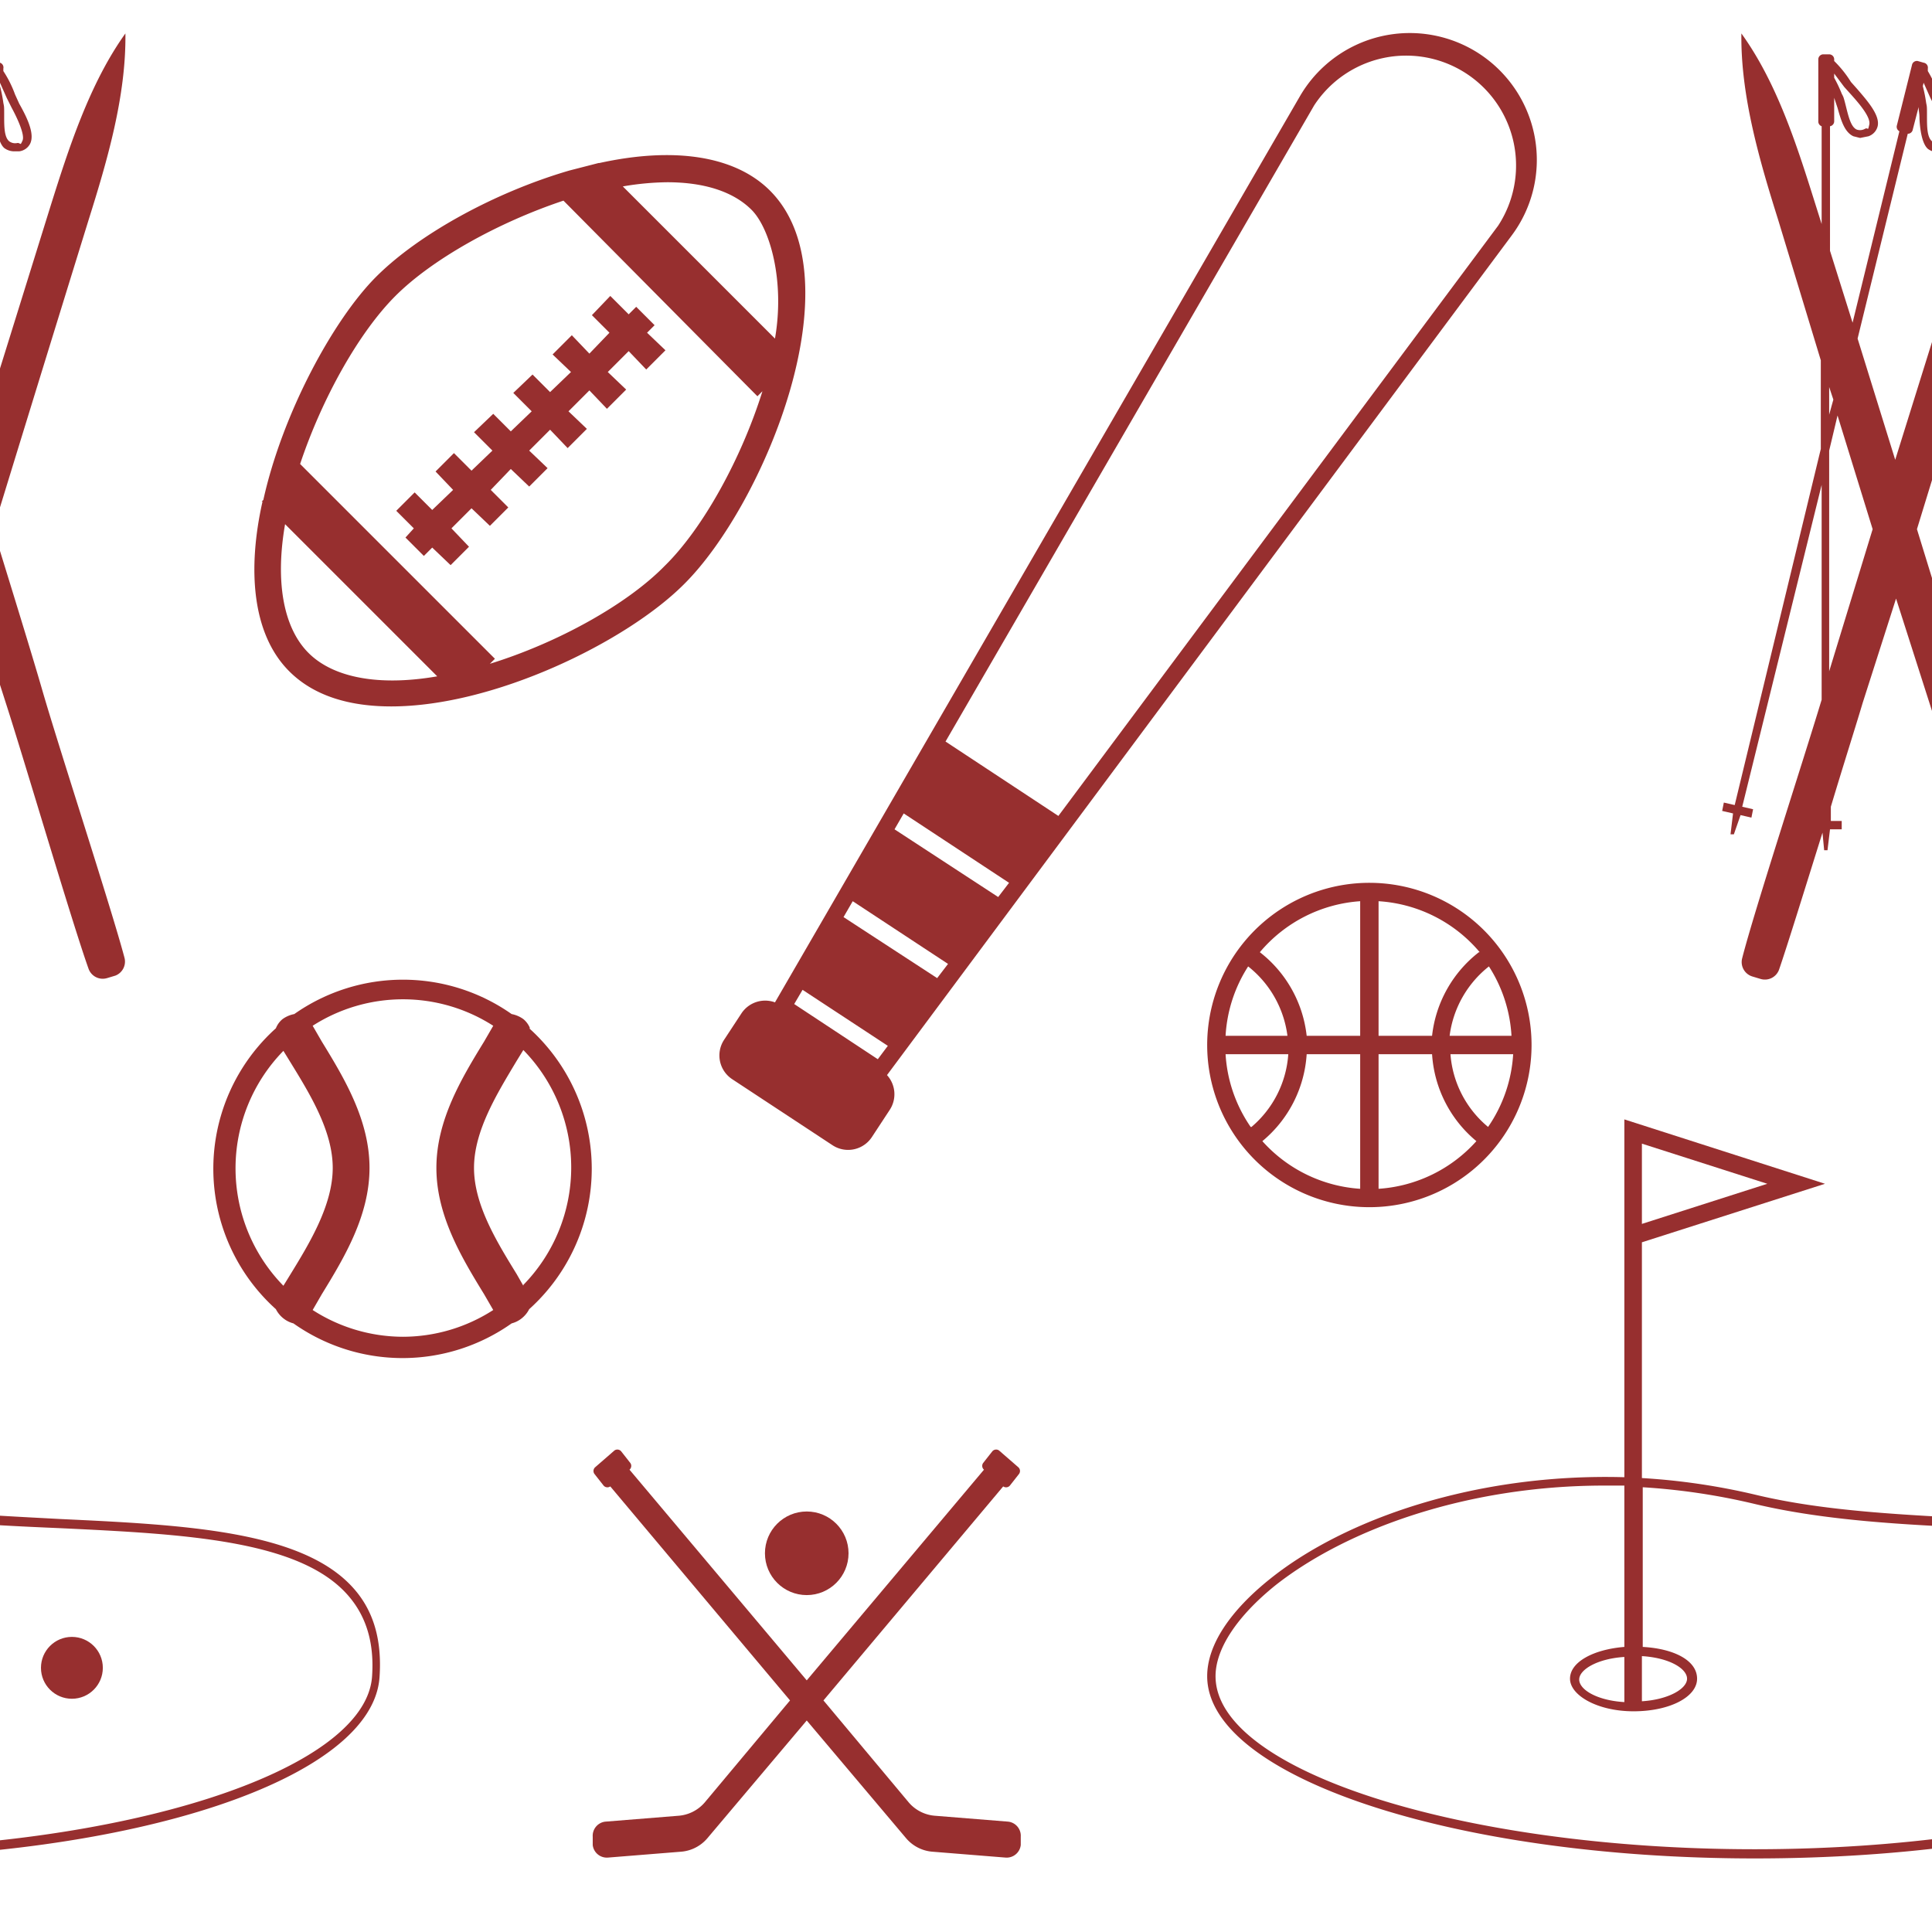 <svg id="Layer_1" data-name="Layer 1" xmlns="http://www.w3.org/2000/svg" width="231.1" height="231.1" viewBox="0 0 231.1 231.1"><title>sport-pattern-red</title><path d="M63.4,123a2.7,2.7,0,0,0-.8-1.1,3.5,3.5,0,0,0-1.4-.6,22.6,22.6,0,0,0-26,0,3.5,3.5,0,0,0-1.4.6,2.7,2.7,0,0,0-.8,1.1,22.6,22.6,0,0,0,0,33.6,3.3,3.3,0,0,0,.9,1.1,3.2,3.2,0,0,0,1.2.6,22.6,22.6,0,0,0,26.1,0,3.2,3.2,0,0,0,1.2-.6,3.3,3.3,0,0,0,.9-1.1,22.6,22.6,0,0,0,0-33.6ZM34.7,152.5l-.8,1.3a20.1,20.1,0,0,1,0-28.1l.8,1.3c2.4,3.9,5.1,8.3,5.1,12.7S37.1,148.6,34.7,152.5Zm13.5,7.4a20,20,0,0,1-10.8-3.2l1.1-1.9c2.7-4.4,5.7-9.4,5.7-15.1s-3-10.7-5.7-15.1l-1.1-1.9a20,20,0,0,1,21.6,0l-1.1,1.9c-2.7,4.4-5.7,9.4-5.7,15.1s3,10.7,5.7,15.1l1.1,1.9A20,20,0,0,1,48.2,159.9Zm14.4-6.1-.8-1.4c-2.4-3.9-5.1-8.3-5.1-12.7s2.7-8.8,5.1-12.8l.8-1.3a20.1,20.1,0,0,1,0,28.1Z" fill="#972f2f"/><circle cx="96.5" cy="185.8" r="5" fill="#972f2f"/><path d="M120.6,217.9l-8.7-.7a4.6,4.6,0,0,1-3.2-1.6L98.5,203.4l21.5-25.6a.6.6,0,0,0,.8-.1l1.1-1.4a.6.6,0,0,0-.1-.8l-2.3-2a.6.6,0,0,0-.8.1l-1.1,1.4a.6.6,0,0,0,.1.8L96.5,201,75.3,175.8a.6.6,0,0,0,.1-.8l-1.1-1.4a.6.6,0,0,0-.8-.1l-2.3,2a.6.6,0,0,0-.1.8l1.1,1.4a.6.6,0,0,0,.8.1l21.5,25.6L84.3,215.6a4.6,4.6,0,0,1-3.2,1.6l-8.7.7a1.7,1.7,0,0,0-1.5,1.8v1a1.7,1.7,0,0,0,1.8,1.5l8.7-.7a4.6,4.6,0,0,0,3.2-1.6l11.9-14.1,11.9,14.1a4.6,4.6,0,0,0,3.2,1.6l8.7.7a1.7,1.7,0,0,0,1.8-1.5v-1A1.7,1.7,0,0,0,120.6,217.9Z" fill="#972f2f"/><path d="M183.6,16.5a15.2,15.2,0,0,0-28.1-5L92.7,119.9a3.4,3.4,0,0,0-4,1.3l-2.1,3.2a3.4,3.4,0,0,0,1,4.7l12,7.9a3.4,3.4,0,0,0,4.7-1l2.1-3.2a3.4,3.4,0,0,0-.3-4.2L180.8,28.2A15.1,15.1,0,0,0,183.6,16.5ZM105,126.7,95,120.1l1-1.7,10.2,6.7Zm-4.1-17,1.1-1.9,11.4,7.5-1.3,1.7Zm6.1-10.5,1.1-1.9,12.6,8.3-1.3,1.7Zm19.6-1.6-13.5-8.9,44.1-76.1A13.1,13.1,0,1,1,179.2,27Z" fill="#972f2f"/><path d="M163.8,105.6A19.4,19.4,0,1,0,183.2,125,19.4,19.4,0,0,0,163.8,105.6Zm9.6,20.5H181a17.1,17.1,0,0,1-3,8.7A12.5,12.5,0,0,1,173.5,126.1Zm0-2.2a12.6,12.6,0,0,1,4.7-8.3,17.1,17.1,0,0,1,2.7,8.3Zm3.5-10a14.7,14.7,0,0,0-5.6,10h-6.4V107.8A17.2,17.2,0,0,1,177,113.9Zm-14.2-6.1v16.1h-6.4a14.7,14.7,0,0,0-5.6-10A17.2,17.2,0,0,1,162.7,107.8Zm-13.1,27a17.1,17.1,0,0,1-3-8.7h7.5A12.5,12.5,0,0,1,149.7,134.8Zm-3-10.9a17.1,17.1,0,0,1,2.7-8.3,12.6,12.6,0,0,1,4.7,8.3Zm4.4,12.6a14.7,14.7,0,0,0,5.3-10.4h6.4v16.1A17.2,17.2,0,0,1,151,136.5Zm13.9,5.7V126.1h6.4a14.7,14.7,0,0,0,5.3,10.4A17.2,17.2,0,0,1,164.9,142.2Z" fill="#972f2f"/><circle cx="8.6" cy="199.5" r="3.7" fill="#972f2f"/><path d="M42.3,190c-6.1-6.9-20.2-7.6-35.1-8.3-9.3-.5-18.9-.9-27.2-2.9a79.2,79.2,0,0,0-13.6-2V148.6l21.9-7-24-7.7v42.8c-17.8-.5-33.4,5-42.3,12.1-4.9,3.9-7.6,8-7.6,11.7,0,12,29.4,21.8,65.5,21.8s64.7-9.5,65.5-21.7C45.7,196.2,44.7,192.7,42.3,190Zm-75.9-43.6v-9.6l15,4.8Zm13.5,74.8c-35.6,0-64.5-9.3-64.5-20.7,0-3.3,2.6-7.2,7.2-10.9,8.4-6.6,22.7-11.9,39.3-11.9h2.4V197c-3.7.3-6.5,1.8-6.5,3.8s3.3,3.9,7.6,3.9,7.6-1.7,7.6-3.9-2.8-3.6-6.5-3.8V177.9a78.3,78.3,0,0,1,13.4,2c8.4,2,18,2.5,27.4,2.9,14.7.7,28.5,1.4,34.3,8,2.2,2.5,3.2,5.7,2.9,9.8C43.6,211.9,14.7,221.2-20.1,221.2Zm-15.6-17.6c-3.3-.2-5.4-1.5-5.4-2.7s2.2-2.5,5.4-2.7Zm2.1-5.5c3.3.2,5.4,1.5,5.4,2.7s-2.2,2.5-5.4,2.7Z" fill="#972f2f"/><path d="M14.9,114.6c-1.5-5.7-7.8-25-9.8-31.9C3.8,78.2,1.6,71.1-.8,63.3c5.3-17.3,11.4-37,11.4-37,2.2-7,4.5-14.8,4.4-22.3C10.7,10,8.2,17.8,6,24.8L-3.4,55-7.9,40.4l6-24.5a.6.6,0,0,0,.6-.5l.7-2.7c0,.4.1.8.1,1.2s.1,3,1,3.8a2,2,0,0,0,1.3.4h.5a1.7,1.7,0,0,0,1.3-.9c.6-1.2-.4-3.2-1.3-4.8l-.5-1.1A13.4,13.4,0,0,0,.4,8.5V8.2A.6.6,0,0,0,0,7.5l-.7-.2a.6.6,0,0,0-.7.5L-3.1,15a.6.6,0,0,0,.3.7L-8.5,38.6-11.2,30V15.1a.6.6,0,0,0,.5-.6V11.7l.4,1.2c.4,1.4.8,2.9,1.9,3.4l.8.2,1-.2a1.7,1.7,0,0,0,1.1-1.2c.3-1.3-1.2-3-2.4-4.4l-.8-.9a13.3,13.3,0,0,0-2-2.5V7.1a.6.6,0,0,0-.6-.6H-12a.6.6,0,0,0-.6.6v7.4a.6.6,0,0,0,.4.6V26.8l-.6-1.9c-2.2-7-4.6-14.8-9-20.9-.1,7.5,2.2,15.3,4.4,22.3l5.1,16.8V53.7L-22.5,96.3l-1.3-.3-.2,1,1.3.3-.3,2.5h.4l.8-2.3,1.3.3.2-1-1.3-.3L-12.2,58V83.7c-2.3,7.6-8.1,25.4-9.5,30.9a1.8,1.8,0,0,0,1.2,2.2l1,.3a1.8,1.8,0,0,0,2.2-1.1c1-2.9,3.1-9.7,5.2-16.4l.2,2.1h.4l.3-2.5h1.4v-1h-1.3V96.5c1.5-5,3-9.7,3.8-12.4l4-12.5,4,12.5c2.2,6.8,7.9,26.2,9.9,31.8a1.8,1.8,0,0,0,2.2,1.1l1-.3A1.8,1.8,0,0,0,14.9,114.6ZM.8,11.7l.6,1.2C2,14,3,16.1,2.7,16.8s-.2.3-.6.3a1.2,1.2,0,0,1-1-.2c-.6-.5-.6-1.8-.6-3s0-1.1-.1-1.6a17.1,17.1,0,0,0-.4-2V9.9ZM-9.5,10.4l.9,1c.8.9,2.3,2.6,2.1,3.5s-.1.3-.5.5a1.2,1.2,0,0,1-1,.1c-.7-.3-1-1.6-1.3-2.8s-.3-1.1-.5-1.5a17,17,0,0,0-.9-1.9V8.8Zm-1.7,35.9.5,1.5-.5,1.8Zm0,34V53.9l1-4.2,4.2,13.6Z" fill="#972f2f"/><path d="M272.3,190c-6.1-6.9-20.2-7.6-35.1-8.3-9.3-.5-18.9-.9-27.2-2.9a79.2,79.2,0,0,0-13.6-2V148.6l21.9-7-24-7.7v42.8c-17.8-.5-33.4,5-42.3,12.1-4.9,3.9-7.6,8-7.6,11.7,0,12,29.4,21.8,65.5,21.8s64.7-9.5,65.5-21.7C275.8,196.2,274.7,192.7,272.3,190Zm-75.9-43.6v-9.6l15,4.8Zm78,54.1c-.8,11.4-29.7,20.7-64.5,20.7s-64.5-9.3-64.5-20.7c0-3.3,2.6-7.2,7.2-10.9,8.4-6.6,22.7-11.9,39.3-11.9h2.4V197c-3.7.3-6.5,1.8-6.5,3.8s3.3,3.9,7.6,3.9,7.6-1.7,7.6-3.9-2.8-3.6-6.5-3.8V177.9a78.3,78.3,0,0,1,13.4,2c8.4,2,18,2.5,27.4,2.9,14.7.7,28.5,1.4,34.3,8C273.8,193.2,274.7,196.4,274.5,200.5Zm-80.1,3.1c-3.3-.2-5.4-1.5-5.4-2.7s2.2-2.5,5.4-2.7Zm2.1-5.5c3.3.2,5.4,1.5,5.4,2.7s-2.2,2.5-5.4,2.7Z" fill="#972f2f"/><path d="M92.1,22.8c-4.1-4.1-11.3-5.3-20.4-3.3h-.1l-3.5.9c-8.9,2.6-18,7.6-23.1,12.7S33.8,49.4,31.5,59.8l-.2.2h.1c-1.8,8-1.3,15.8,3.2,20.3,3,3,7.3,4.2,12.2,4.2,12.3,0,28.1-7.7,35-14.6C91.4,60.4,102.6,33.3,92.1,22.8ZM79.8,21.8c4.4,0,7.9,1.1,10.1,3.3s4,8.5,2.8,15.4L74.5,22.3A32.7,32.7,0,0,1,79.8,21.8ZM36.9,78.1c-3-3-4-8.5-2.8-15.4L52.3,80.9C45.4,82.1,39.9,81.1,36.9,78.1ZM79.5,67.7C75,72.3,66.7,76.9,58.6,79.4l.6-.6L35.9,55.5c2.6-7.8,7-15.7,11.4-20.1s12.3-8.8,20.1-11.4L90.6,47.4l.6-.6C88.7,54.8,84.1,63.2,79.5,67.7Z" fill="#972f2f"/><polygon points="78.3 38.9 76.1 36.7 75.2 37.6 73 35.4 70.8 37.7 72.9 39.8 70.5 42.3 68.4 40.1 66.1 42.4 68.3 44.5 65.8 46.9 63.7 44.8 61.4 47 63.6 49.2 61.1 51.6 59 49.5 56.7 51.7 58.9 53.9 56.4 56.3 54.3 54.2 52.1 56.4 54.2 58.6 51.7 61 49.6 58.9 47.4 61.1 49.5 63.2 48.5 64.3 50.7 66.5 51.7 65.5 53.9 67.6 56.1 65.4 54 63.2 56.4 60.8 58.6 62.9 60.8 60.7 58.7 58.6 61.1 56.1 63.3 58.2 65.5 56 63.3 53.9 65.8 51.4 67.9 53.6 70.2 51.3 68 49.2 70.5 46.7 72.6 48.9 74.9 46.6 72.7 44.5 75.2 42 77.3 44.2 79.6 41.9 77.4 39.8 78.3 38.9" fill="#972f2f"/><path d="M245,114.6c-1.5-5.7-7.8-25-9.8-31.9-1.3-4.5-3.5-11.6-5.9-19.4,5.3-17.3,11.4-37,11.4-37,2.2-7,4.5-14.8,4.4-22.3-4.3,6.1-6.8,13.9-9,20.9L226.7,55l-4.5-14.5,6-24.5a.6.6,0,0,0,.6-.5l.7-2.7c0,.4.1.8.1,1.2s.1,3,1,3.8a2,2,0,0,0,1.3.4h.5a1.7,1.7,0,0,0,1.3-.9c.6-1.2-.4-3.2-1.3-4.8l-.5-1.1a13.1,13.1,0,0,0-1.3-2.9V8.2a.6.6,0,0,0-.5-.7l-.7-.2a.6.6,0,0,0-.7.5L226.9,15a.6.6,0,0,0,.3.7l-5.6,22.9L218.9,30V15.1a.6.6,0,0,0,.5-.6V11.7l.4,1.2c.4,1.4.8,2.9,1.9,3.4l.8.2,1-.2a1.7,1.7,0,0,0,1.1-1.2c.3-1.3-1.2-3-2.4-4.4l-.8-.9a13.3,13.3,0,0,0-2-2.5V7.1a.6.6,0,0,0-.6-.6h-.7a.6.6,0,0,0-.6.6v7.4a.6.6,0,0,0,.4.6V26.8l-.6-1.9c-2.2-7-4.6-14.8-9-20.9-.1,7.5,2.2,15.3,4.4,22.3l5.1,16.8V53.7L207.5,96.3l-1.3-.3-.2,1,1.3.3-.3,2.5h.4l.8-2.3,1.3.3.2-1-1.3-.3L217.9,58V83.7c-2.3,7.6-8.1,25.4-9.5,30.9a1.8,1.8,0,0,0,1.2,2.2l1,.3a1.8,1.8,0,0,0,2.2-1.1c1-2.9,3.1-9.7,5.2-16.4l.2,2.1h.4l.3-2.5h1.4v-1h-1.3V96.5c1.5-5,3-9.7,3.8-12.4l4-12.5,4,12.5c2.2,6.8,7.9,26.2,9.9,31.8a1.8,1.8,0,0,0,2.2,1.1l1-.3A1.8,1.8,0,0,0,245,114.6ZM230.1,9.9l.8,1.8.6,1.2c.6,1.1,1.6,3.1,1.2,3.9s-.2.3-.6.3a1.2,1.2,0,0,1-1-.2c-.6-.5-.6-1.8-.6-3s0-1.1-.1-1.6a17.1,17.1,0,0,0-.4-2ZM219.4,8.8l1.2,1.6.9,1c.8.9,2.3,2.6,2.1,3.5s-.1.3-.5.5a1.2,1.2,0,0,1-1,.1c-.7-.3-1-1.6-1.3-2.8s-.3-1.1-.5-1.5a17.1,17.1,0,0,0-.9-1.9Zm-.1,39-.5,1.8V46.3Zm-.5,32.5V53.9l1-4.2,4.2,13.6Z" fill="#972f2f"/></svg>